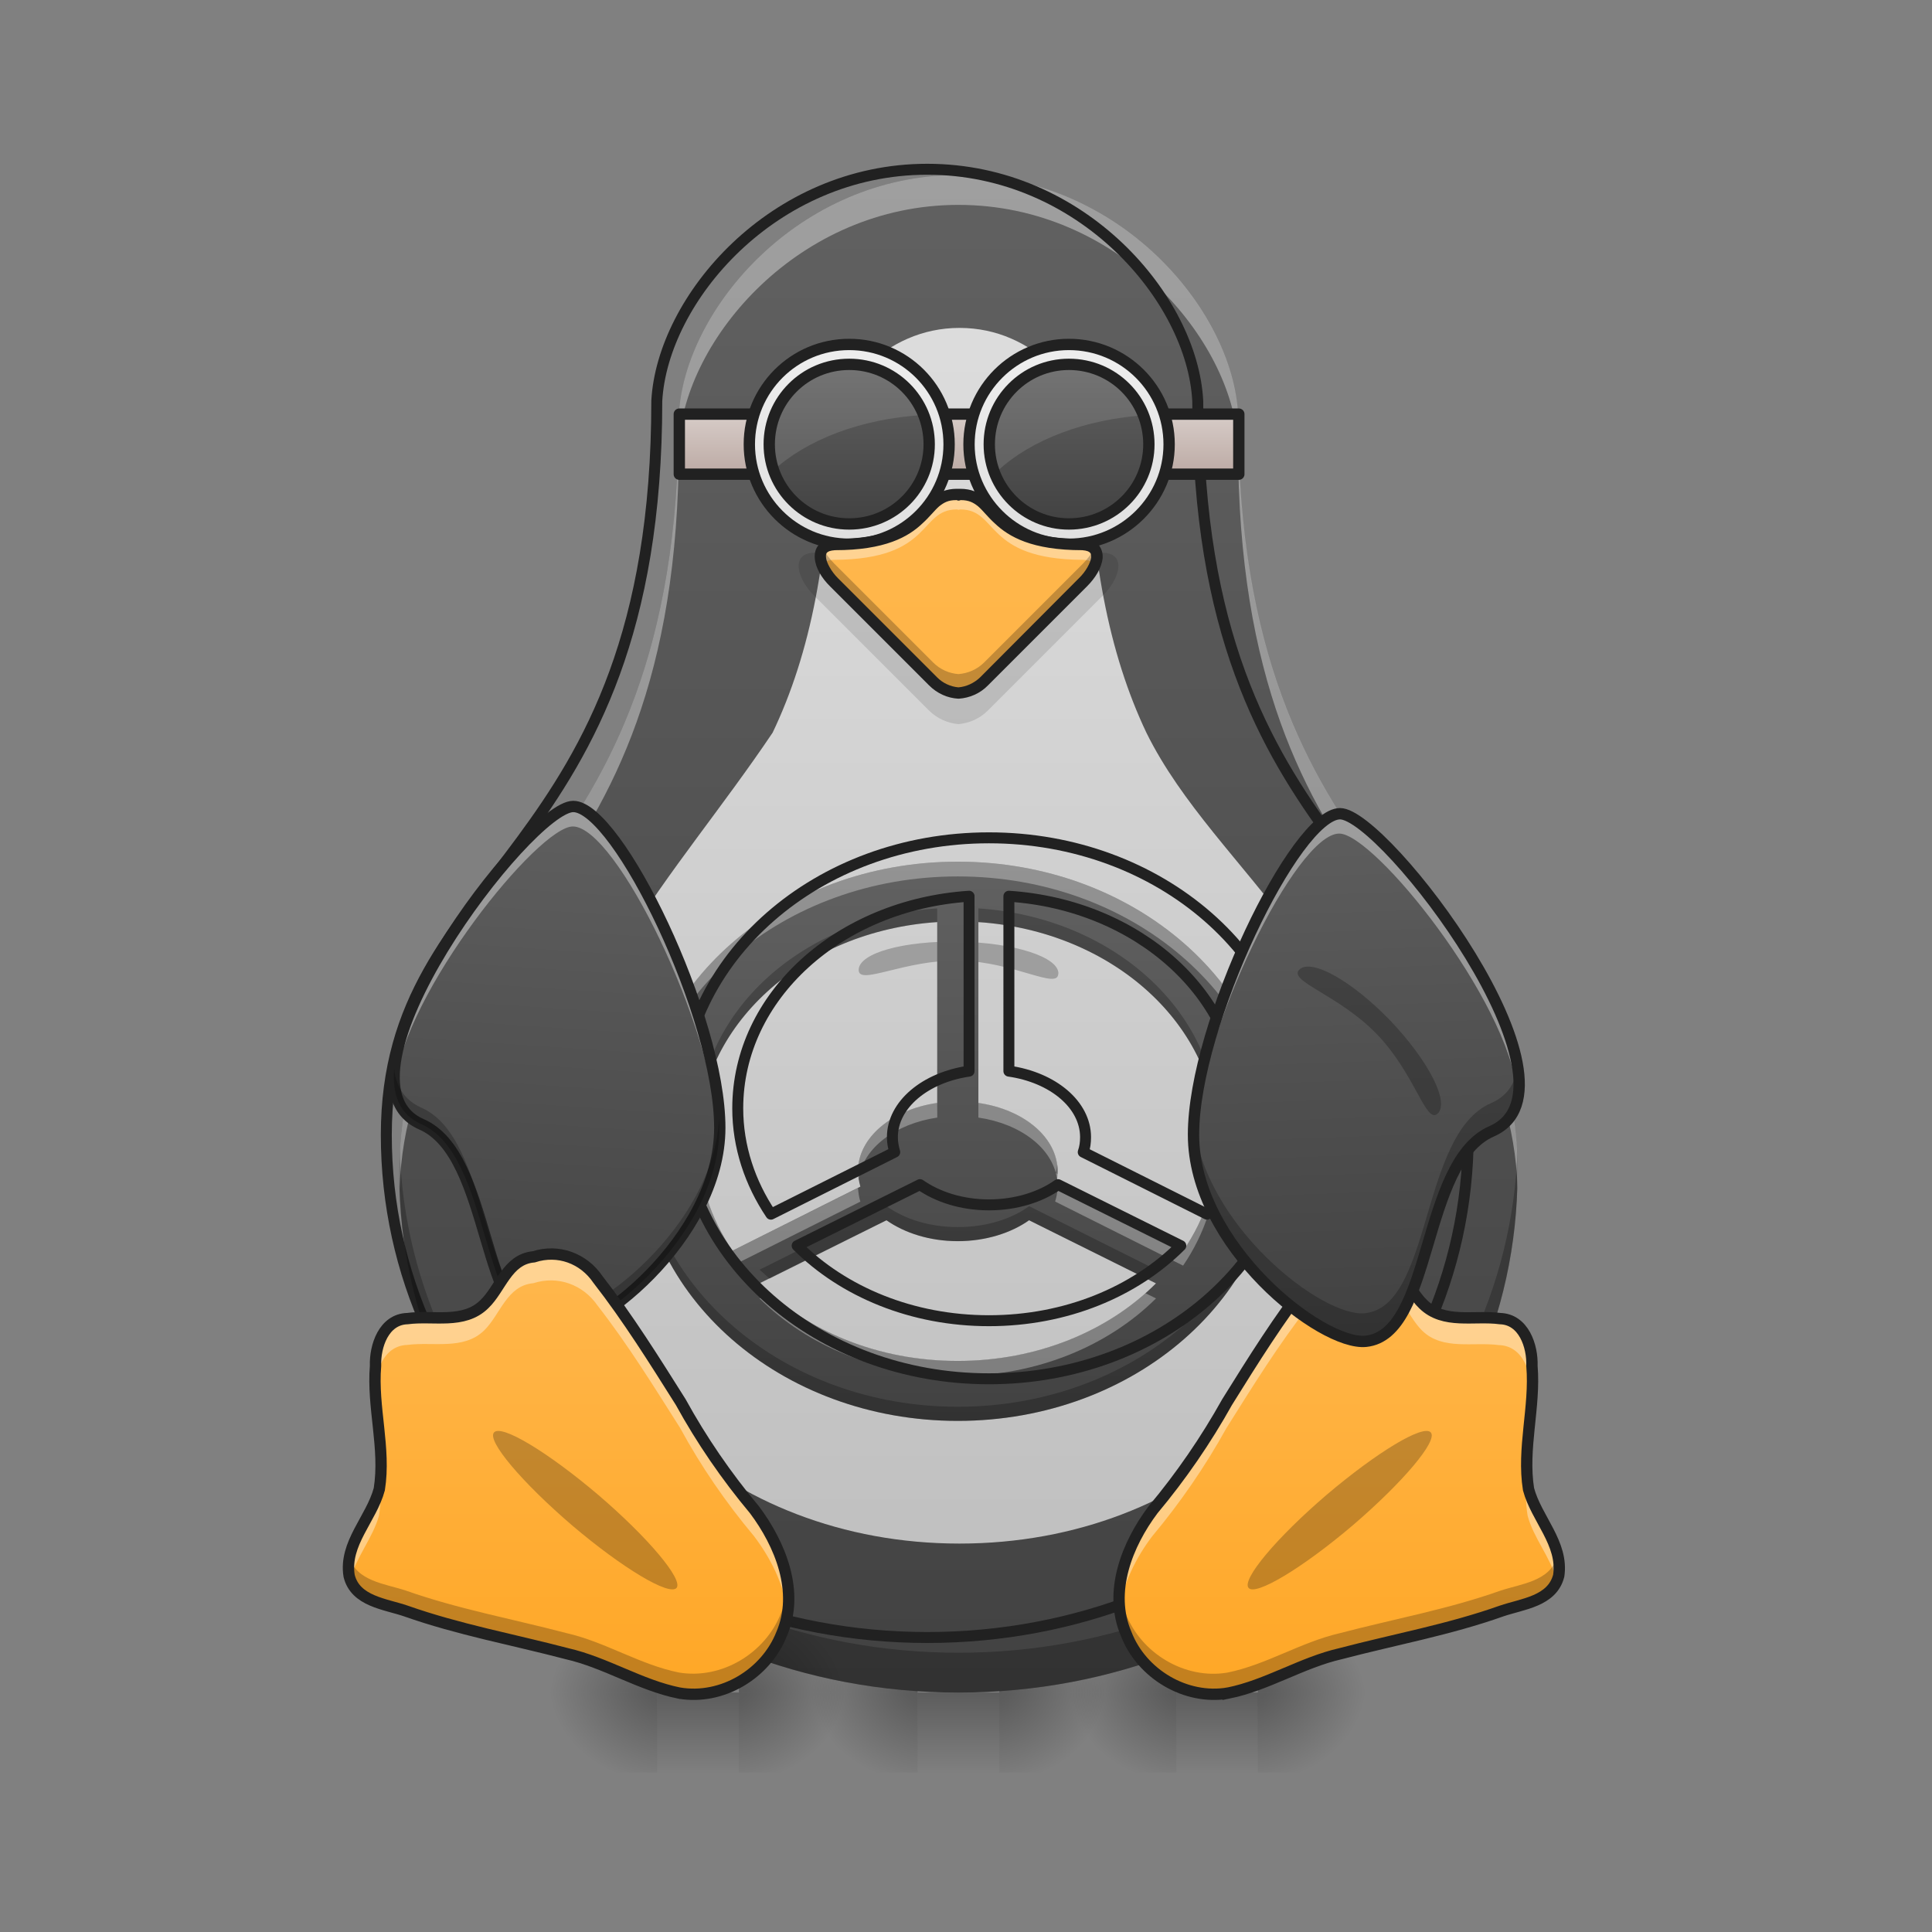 <svg height="22" viewBox="0 0 22 22" width="22" xmlns="http://www.w3.org/2000/svg" xmlns:xlink="http://www.w3.org/1999/xlink"><rect x="0" y="0" width="22" height="22" fill="#808080" stroke="none"/><linearGradient id="a"><stop offset="0" stop-opacity=".275"/><stop offset="1" stop-opacity="0"/></linearGradient><linearGradient id="b" gradientTransform="matrix(.029 0 0 .043 6.419 9.239)" gradientUnits="userSpaceOnUse" x1="254" x2="254" xlink:href="#a" y1="233.5" y2="254.667"/><linearGradient id="c"><stop offset="0" stop-opacity=".314"/><stop offset=".222" stop-opacity=".275"/><stop offset="1" stop-opacity="0"/></linearGradient><radialGradient id="d" cx="450.909" cy="189.579" gradientTransform="matrix(0 -.054 -.066 -0 26.669 43.722)" gradientUnits="userSpaceOnUse" r="21.167" xlink:href="#c"/><radialGradient id="e" cx="450.909" cy="189.579" gradientTransform="matrix(-0 .054 .066 0 1.053 -5.175)" gradientUnits="userSpaceOnUse" r="21.167" xlink:href="#c"/><radialGradient id="f" cx="450.909" cy="189.579" gradientTransform="matrix(-0 -.054 .066 -0 1.053 43.722)" gradientUnits="userSpaceOnUse" r="21.167" xlink:href="#c"/><radialGradient id="g" cx="450.909" cy="189.579" gradientTransform="matrix(0 .054 -.066 0 26.669 -5.175)" gradientUnits="userSpaceOnUse" r="21.167" xlink:href="#c"/><linearGradient id="h" gradientTransform="matrix(.029 0 0 .043 3.473 9.239)" gradientUnits="userSpaceOnUse" x1="254" x2="254" xlink:href="#a" y1="233.5" y2="254.667"/><radialGradient id="i" cx="450.909" cy="189.579" gradientTransform="matrix(0 -.054 -.066 -0 23.723 43.722)" gradientUnits="userSpaceOnUse" r="21.167" xlink:href="#c"/><radialGradient id="j" cx="450.909" cy="189.579" gradientTransform="matrix(-0 .054 .066 0 -1.893 -5.175)" gradientUnits="userSpaceOnUse" r="21.167" xlink:href="#c"/><radialGradient id="k" cx="450.909" cy="189.579" gradientTransform="matrix(-0 -.054 .066 -0 -1.893 43.722)" gradientUnits="userSpaceOnUse" r="21.167" xlink:href="#c"/><radialGradient id="l" cx="450.909" cy="189.579" gradientTransform="matrix(0 .054 -.066 0 23.723 -5.175)" gradientUnits="userSpaceOnUse" r="21.167" xlink:href="#c"/><linearGradient id="m"><stop offset="0" stop-color="#424242"/><stop offset="1" stop-color="#616161"/></linearGradient><linearGradient id="n" gradientUnits="userSpaceOnUse" x1="10.915" x2="10.915" xlink:href="#m" y1="19.273" y2="1.991"/><linearGradient id="o" gradientUnits="userSpaceOnUse" x1="10.927" x2="10.927" y1="19.298" y2="2.016"><stop offset="0" stop-color="#bdbdbd"/><stop offset="1" stop-color="#e0e0e0"/></linearGradient><linearGradient id="p" gradientUnits="userSpaceOnUse" x1="254" x2="254" y1="-89.292" y2="-105.167"><stop offset="0" stop-color="#bcaaa4"/><stop offset="1" stop-color="#d7ccc8"/></linearGradient><linearGradient id="q"><stop offset="0" stop-color="#e0e0e0"/><stop offset="1" stop-color="#eee"/></linearGradient><linearGradient id="r" gradientUnits="userSpaceOnUse" x1="9.827" x2="9.827" xlink:href="#q" y1="6.198" y2="3.924"/><linearGradient id="s" gradientUnits="userSpaceOnUse" x1="9.794" x2="9.794" xlink:href="#m" y1="5.971" y2="4.151"/><linearGradient id="t" gradientUnits="userSpaceOnUse" x1="12.328" x2="12.328" xlink:href="#q" y1="6.198" y2="3.924"/><linearGradient id="u" gradientUnits="userSpaceOnUse" x1="12.296" x2="12.296" xlink:href="#m" y1="5.971" y2="4.151"/><linearGradient id="v" gradientUnits="userSpaceOnUse" x1="10.907" x2="10.907" xlink:href="#m" y1="16.178" y2="9.811"/><linearGradient id="w"><stop offset="0" stop-color="#ffa726"/><stop offset="1" stop-color="#ffb74d"/></linearGradient><linearGradient id="x" gradientUnits="userSpaceOnUse" x1="10.915" x2="10.896" xlink:href="#w" y1="19.273" y2="5.629"/><linearGradient id="y" gradientTransform="matrix(-.043 0 0 .043 22.538 8.471)" gradientUnits="userSpaceOnUse" x1="383.261" x2="372.678" xlink:href="#m" y1="164.756" y2="6.006"/><linearGradient id="z" gradientTransform="matrix(.029 0 0 .043 .506 9.239)" gradientUnits="userSpaceOnUse" x1="254" x2="254" xlink:href="#a" y1="233.5" y2="254.667"/><radialGradient id="A" cx="450.909" cy="189.579" gradientTransform="matrix(0 -.054 -.066 -0 20.757 43.722)" gradientUnits="userSpaceOnUse" r="21.167" xlink:href="#c"/><radialGradient id="B" cx="450.909" cy="189.579" gradientTransform="matrix(-0 .054 .066 0 -4.859 -5.175)" gradientUnits="userSpaceOnUse" r="21.167" xlink:href="#c"/><radialGradient id="C" cx="450.909" cy="189.579" gradientTransform="matrix(-0 -.054 .066 -0 -4.859 43.722)" gradientUnits="userSpaceOnUse" r="21.167" xlink:href="#c"/><radialGradient id="D" cx="450.909" cy="189.579" gradientTransform="matrix(0 .054 -.066 0 20.757 -5.175)" gradientUnits="userSpaceOnUse" r="21.167" xlink:href="#c"/><linearGradient id="E" gradientUnits="userSpaceOnUse" x1="6.822" x2="6.822" xlink:href="#w" y1="19.273" y2="14.271"/><linearGradient id="F" gradientUnits="userSpaceOnUse" x1="15.918" x2="15.918" xlink:href="#w" y1="19.273" y2="14.271"/><linearGradient id="G" gradientUnits="userSpaceOnUse" x1="15.478" x2="15.25" xlink:href="#m" y1="15.177" y2="8.582"/><path d="m13.395 19.273h.93v.91h-.93zm0 0" fill="url(#b)"/><path d="m14.324 19.273h1.242v-.91h-1.242zm0 0" fill="url(#d)"/><path d="m13.395 19.273h-1.238v.91h1.238zm0 0" fill="url(#e)"/><path d="m13.395 19.273h-1.238v-.91h1.238zm0 0" fill="url(#f)"/><path d="m14.324 19.273h1.242v.91h-1.242zm0 0" fill="url(#g)"/><path d="m10.449 19.273h.93v.91h-.93zm0 0" fill="url(#h)"/><path d="m11.379 19.273h1.242v-.91h-1.242zm0 0" fill="url(#i)"/><path d="m10.449 19.273h-1.238v.91h1.238zm0 0" fill="url(#j)"/><path d="m10.449 19.273h-1.238v-.91h1.238zm0 0" fill="url(#k)"/><path d="m11.379 19.273h1.242v.91h-1.242zm0 0" fill="url(#l)"/><path d="m10.914 1.992c-1.816 0-3.117 1.527-3.184 2.727 0 5.457-3.184 5.457-3.184 8.641 0 3.277 2.84 5.914 6.367 5.914 3.527 0 6.367-2.637 6.367-5.914 0-3.184-3.184-3.184-3.184-8.641-.062-1.199-1.363-2.727-3.184-2.727zm0 0" fill="url(#n)"/><path d="m10.914 1.992c-1.816 0-3.117 1.527-3.184 2.727 0 5.457-3.184 5.457-3.184 8.641 0 .062.004.121.004.18.105-3.023 3.18-3.113 3.18-8.477.066-1.203 1.367-2.73 3.184-2.73 1.82 0 3.121 1.527 3.184 2.73 0 5.363 3.074 5.453 3.184 8.477 0-.059 0-.117 0-.18 0-3.184-3.184-3.184-3.184-8.641-.062-1.199-1.363-2.727-3.184-2.727zm0 0" fill="#fff" fill-opacity=".392"/><path d="m959.908 175.216c-159.756 0-274.161 134.332-280.002 239.805 0 479.954-280.002 479.954-280.002 759.956 0 288.247 249.769 520.151 560.004 520.151 310.235 0 560.004-231.903 560.004-520.151 0-280.002-280.002-280.002-280.002-759.956-5.497-105.473-119.903-239.805-280.002-239.805zm0 0" fill="none" stroke="#212121" stroke-linecap="round" stroke-linejoin="round" stroke-width="11.339" transform="scale(.011)"/><path d="m10.926 3.734c-.426 0-.785.176-1.066.441-.277.266-.395.633-.398.656-.008 1.488-.234 2.613-.664 3.512-1.125 1.672-2.496 2.969-2.52 5.043 0 2.281 1.98 4.191 4.648 4.191 2.672 0 4.648-1.91 4.648-4.191.23-2.375-1.723-3.426-2.52-5.043-.426-.898-.652-2.023-.66-3.512-.004-.023-.121-.391-.402-.656s-.637-.441-1.066-.441zm0 0" fill="url(#o)"/><path d="m179.892-105.192h148.168v15.908h-148.168zm0 0" fill="url(#p)" stroke="#212121" stroke-linecap="round" stroke-linejoin="round" stroke-width="3" transform="matrix(.043 0 0 .043 0 9.239)"/><path d="m9.664 3.926c.629 0 1.137.508 1.137 1.137 0 .625-.508 1.137-1.137 1.137-.629 0-1.137-.512-1.137-1.137 0-.629.508-1.137 1.137-1.137zm0 0" fill="url(#r)"/><path d="m9.664 4.152c.504 0 .91.406.91.91 0 .5-.406.906-.91.906-.504 0-.91-.406-.91-.906 0-.504.406-.91.91-.91zm0 0" fill="url(#s)"/><path d="m224.888-123.645c14.635 0 26.452 11.817 26.452 26.452 0 14.544-11.817 26.452-26.452 26.452s-26.452-11.908-26.452-26.452c0-14.635 11.817-26.452 26.452-26.452zm0 0" fill="none" stroke="#212121" stroke-linecap="round" stroke-linejoin="round" stroke-width="3" transform="matrix(.043 0 0 .043 0 9.239)"/><path d="m12.164 3.926c.629 0 1.141.508 1.141 1.137 0 .625-.512 1.137-1.141 1.137-.625 0-1.137-.512-1.137-1.137 0-.629.512-1.137 1.137-1.137zm0 0" fill="url(#t)"/><path d="m12.164 4.152c.504 0 .91.406.91.91 0 .5-.406.906-.91.906-.5 0-.906-.406-.906-.906 0-.504.406-.91.906-.91zm0 0" fill="url(#u)"/><path d="m9.664 4.152c-.504 0-.91.406-.91.91 0 .102.02.203.051.297.375-.348.992-.59 1.707-.633-.133-.336-.461-.574-.848-.574zm0 0" fill="#fff" fill-opacity=".118"/><path d="m283.064-123.645c14.635 0 26.543 11.817 26.543 26.452 0 14.544-11.908 26.452-26.543 26.452-14.544 0-26.452-11.908-26.452-26.452 0-14.635 11.908-26.452 26.452-26.452zm0 0" fill="none" stroke="#212121" stroke-linecap="round" stroke-linejoin="round" stroke-width="3" transform="matrix(.043 0 0 .043 0 9.239)"/><path d="m12.051 11.086c-.004.191-.496-.133-1.125-.148-.629-.012-1.152.293-1.148.105.004-.191.516-.332 1.145-.32.629.012 1.133.176 1.129.363zm0 0" fill-opacity=".235"/><path d="m10.906 9.812c-2.016 0-3.637 1.418-3.637 3.184 0 1.762 1.621 3.184 3.637 3.184s3.641-1.422 3.641-3.184c0-1.766-1.625-3.184-3.641-3.184zm-.234.688v2.059c-.516.074-.902.395-.902.777 0 .062.012.121.027.176l-1.457.73c-.246-.367-.391-.793-.391-1.246 0-1.32 1.195-2.395 2.723-2.496zm.469 0c1.527.102 2.723 1.176 2.723 2.496 0 .453-.141.879-.391 1.246l-1.457-.73c.02-.055.027-.113.027-.176 0-.383-.383-.703-.902-.777zm-1.047 3.395c.207.145.492.238.812.238s.609-.094.812-.238l1.445.719c-.543.543-1.352.883-2.258.883s-1.715-.34-2.258-.883zm0 0" fill="url(#v)"/><path d="m10.906 9.812c-2.016 0-3.637 1.418-3.637 3.184v.086c.051-1.727 1.652-3.102 3.637-3.102s3.586 1.375 3.637 3.102c0-.031.004-.059.004-.086 0-1.766-1.625-3.184-3.641-3.184zm-.234 2.746c-.516.074-.902.395-.902.777 0 .027.004.059.008.086.051-.348.418-.625.895-.695zm.469 0v.168c.48.07.844.348.895.695.008-.027.008-.059.008-.086 0-.383-.383-.703-.902-.777zm-3.188.523c0 .027-.004.055-.004.082 0 .457.145.883.391 1.25l1.457-.73c-.016-.051-.023-.102-.027-.156l-1.43.715c-.23-.344-.371-.738-.387-1.16zm5.906 0c-.016.422-.156.816-.387 1.16l-1.43-.715c0 .055-.012.105-.027.156l1.457.73c.25-.367.391-.793.391-1.25 0-.027 0-.055-.004-.082zm-5.09 1.645-.121.059c.543.539 1.352.883 2.258.883s1.715-.344 2.258-.883l-.121-.059c-.535.473-1.293.77-2.137.77s-1.602-.297-2.137-.77zm0 0" fill="#fff" fill-opacity=".314"/><path d="m10.672 10.344c-1.527.102-2.723 1.172-2.723 2.492 0 .027 0 .055.004.082.043-1.285 1.223-2.316 2.719-2.418zm.469 0v.156c1.5.102 2.676 1.133 2.719 2.418.004-.027.004-.055.004-.082 0-1.32-1.195-2.391-2.723-2.492zm-3.871 2.57v.082c0 1.762 1.621 3.184 3.637 3.184s3.641-1.422 3.641-3.184c0-.027-.004-.055-.004-.082-.047 1.727-1.652 3.105-3.637 3.105s-3.59-1.379-3.637-3.105zm2.504.344c0 .023-.004.051-.004.078v.031l.027-.012c-.008-.031-.016-.066-.023-.098zm2.266 0c-.004.031-.012.066-.023.098l.027.012c0-.012 0-.02 0-.031 0-.027 0-.055-.004-.078zm-1.945.477-1.445.723c.039.035.074.066.113.102l1.332-.664c.207.145.492.238.812.238s.609-.094.812-.238l1.336.664c.035-.035.074-.066.109-.102l-1.445-.723c-.203.148-.492.238-.812.238s-.605-.09-.812-.238zm0 0" fill-opacity=".235"/><path d="m-960.037 735.221c-177.277 0-319.855 124.713-319.855 280.002 0 154.946 142.578 280.002 319.855 280.002s320.199-125.056 320.199-280.002c0-155.289-142.921-280.002-320.199-280.002zm-20.614 60.467v181.056c-45.35 6.528-79.363 34.7-79.363 68.369 0 5.497 1.031 10.65 2.405 15.46l-128.148 64.246c-21.644-32.295-34.356-69.743-34.356-109.596 0-116.123 105.13-210.603 239.462-219.535zm41.227 0c134.332 8.933 239.462 103.412 239.462 219.535 0 39.853-12.368 77.301-34.356 109.596l-128.148-64.246c1.718-4.81 2.405-9.963 2.405-15.46 0-33.669-33.669-61.841-79.363-68.369zm-92.074 298.554c18.209 12.712 43.289 20.957 71.461 20.957 28.172 0 53.595-8.245 71.461-20.957l127.117 63.215c-47.755 47.755-118.872 77.645-198.578 77.645-79.706 0-150.823-29.89-198.578-77.645zm0 0" fill="none" stroke="#212121" stroke-linecap="round" stroke-linejoin="round" stroke-width="11.339" transform="matrix(.011 0 0 .011 21.822 1.453)"/><path d="m17.281 13.086c-.102 3.191-2.902 5.734-6.367 5.734-3.461 0-6.262-2.543-6.363-5.734 0 .09-.004.18-.004.273 0 3.277 2.84 5.914 6.367 5.914 3.527 0 6.367-2.637 6.367-5.914 0-.094 0-.184 0-.273zm0 0" fill-opacity=".235"/><path d="m10.895 5.629c-.434 0-.266.57-1.391.574-.25 0-.184.25-.004.43l1.125 1.125c.082.082.184.125.289.133.105-.008.211-.051.293-.133l1.125-1.125c.176-.18.246-.43-.008-.43-1.125-.004-.953-.574-1.391-.574-.004.004-.012.004-.02.008-.004-.004-.012-.004-.02-.008zm0 0" fill="url(#x)"/><path d="m6.523 9.184c-.504 0-2.879 3.113-1.727 3.617.809.352.664 2.312 1.434 2.391.504.051 1.961-1.094 1.961-2.352 0-1.262-1.164-3.656-1.668-3.656zm0 0" fill="url(#y)"/><path d="m6.523 9.184c-.422 0-2.156 2.184-2.031 3.188.109-1.074 1.641-2.961 2.031-2.961.488 0 1.594 2.246 1.664 3.531.004-.035.004-.07.004-.102 0-1.262-1.164-3.656-1.668-3.656zm0 0" fill="#fff" fill-opacity=".392"/><path d="m155.544-19.897c-11.726 0-66.994 72.448-40.178 84.174 18.816 8.181 15.453 53.813 33.36 55.631 11.726 1.182 45.632-25.452 45.632-54.722 0-29.361-27.088-85.083-38.814-85.083zm0 0" fill="none" stroke="#212121" stroke-linecap="round" stroke-linejoin="round" stroke-width="3" transform="matrix(.043 0 0 .043 -.161 10.039)"/><path d="m4.488 12.168c-.023.293.059.523.309.633.809.352.664 2.312 1.434 2.391.504.051 1.961-1.094 1.961-2.352 0-.035 0-.066-.004-.102-.062 1.227-1.465 2.316-1.957 2.266-.77-.078-.625-2.039-1.434-2.391-.191-.086-.289-.242-.309-.445zm0 0" fill-opacity=".235"/><path d="m7.484 19.273h.93v.91h-.93zm0 0" fill="url(#z)"/><path d="m8.414 19.273h1.238v-.91h-1.238zm0 0" fill="url(#A)"/><path d="m7.484 19.273h-1.242v.91h1.242zm0 0" fill="url(#B)"/><path d="m7.484 19.273h-1.242v-.91h1.242zm0 0" fill="url(#C)"/><path d="m8.414 19.273h1.238v.91h-1.238zm0 0" fill="url(#D)"/><path d="m7.73 19.273c-.445-.09-.836-.348-1.281-.449-.609-.16-1.23-.273-1.828-.484-.238-.082-.578-.109-.648-.402-.059-.367.254-.648.344-.984.074-.465-.082-.934-.043-1.402-.008-.227.094-.531.363-.539.293-.039.641.066.875-.164.188-.18.258-.512.562-.539.277-.09.566.016.73.258.344.441.641.918.941 1.395.238.434.52.844.84 1.227.293.391.516.934.309 1.414-.18.453-.676.754-1.164.672zm0 0" fill="url(#E)"/><path d="m13.977 19.273c.445-.09.836-.348 1.281-.449.609-.16 1.234-.273 1.828-.484.238-.082.578-.109.652-.402.055-.367-.254-.648-.344-.984-.074-.465.078-.934.039-1.402.008-.227-.094-.531-.363-.539-.293-.039-.641.066-.875-.164-.188-.18-.254-.512-.562-.539-.277-.09-.566.016-.727.258-.348.441-.645.918-.941 1.395-.242.434-.523.844-.844 1.227-.293.391-.512.934-.305 1.414.176.453.676.754 1.16.672zm0 0" fill="url(#F)"/><path d="m6.281 14.277c-.066 0-.137.008-.207.031-.305.027-.375.359-.562.539-.234.23-.582.125-.875.164-.27.008-.371.312-.363.539-.008.109-.008.219 0 .324 0-.008 0-.012 0-.02-.008-.23.094-.531.363-.539.293-.039.641.062.875-.164.188-.184.258-.512.562-.539.277-.09.566.016.73.254.344.441.641.922.941 1.395.238.438.52.848.84 1.23.184.242.34.543.379.855.059-.41-.137-.836-.379-1.16-.32-.383-.602-.793-.84-1.227-.301-.477-.598-.953-.941-1.395-.121-.18-.316-.285-.523-.289zm-1.949 2.543c-.004.043-.008.09-.016.133-.09.336-.402.617-.344.984.004.02.008.035.016.051.066-.254.258-.477.328-.73.023-.148.023-.293.016-.438zm0 0" fill="#fff" fill-opacity=".392"/><path d="m15.426 14.277c-.207.004-.398.109-.52.289-.348.441-.645.918-.941 1.395-.242.434-.523.844-.844 1.227-.242.324-.434.75-.375 1.16.039-.312.191-.613.375-.855.32-.383.602-.793.844-1.23.297-.473.594-.953.941-1.395.16-.238.449-.344.727-.254.309.027.375.355.562.539.234.227.582.125.875.164.27.008.371.309.363.539 0 .008 0 .012.004.02.004-.105.008-.215-.004-.324.008-.227-.094-.531-.363-.539-.293-.039-.641.066-.875-.164-.188-.18-.254-.512-.562-.539-.07-.023-.137-.031-.207-.031zm1.953 2.543c-.008.145-.008.289.016.438.066.254.262.477.328.73.004-.016.012-.031.016-.051.055-.367-.254-.648-.344-.984-.008-.043-.012-.09-.016-.133zm0 0" fill="#fff" fill-opacity=".392"/><path d="m4.27 15.605c-.016.32.047.637.062.953.02-.316-.047-.633-.062-.953zm-.293 2.125c-.012.066-.016.137-.004.207.07.293.41.32.648.402.598.211 1.219.324 1.828.484.445.102.836.359 1.281.449.488.082.984-.219 1.164-.672.07-.168.09-.344.074-.52-.012.098-.035.195-.074.289-.18.457-.676.758-1.164.676-.445-.09-.836-.348-1.281-.449-.609-.16-1.23-.273-1.828-.484-.234-.078-.562-.105-.645-.383zm0 0" fill-opacity=".235"/><path d="m17.438 15.605c-.016.32-.078.637-.062.953.016-.316.082-.633.062-.953zm.293 2.125c-.082.277-.41.305-.645.383-.594.211-1.219.324-1.828.484-.445.102-.836.359-1.281.449-.484.082-.984-.219-1.16-.676-.043-.094-.066-.191-.078-.289-.016.176.004.352.078.52.176.453.676.754 1.16.672.445-.09.836-.348 1.281-.449.609-.16 1.234-.273 1.828-.484.238-.082.578-.109.652-.402.012-.07.008-.141-.008-.207zm0 0" fill-opacity=".235"/><path d="m179.892 233.503c-10.363-2.091-19.453-8.09-29.815-10.454-14.18-3.727-28.634-6.363-42.541-11.272-5.545-1.909-13.453-2.545-15.089-9.363-1.364-8.545 5.909-15.089 7.999-22.907 1.727-10.817-1.909-21.725-1-32.633-.182-5.272 2.182-12.362 8.454-12.544 6.818-.909 14.908 1.545 20.362-3.818 4.363-4.181 5.999-11.908 13.09-12.544 6.454-2.091 13.181.364 16.998 5.999 7.999 10.272 14.908 21.362 21.907 32.451 5.545 10.09 12.09 19.634 19.544 28.543 6.818 9.09 11.999 21.725 7.181 32.906-4.181 10.544-15.726 17.544-27.088 15.635zm0 0" fill="none" stroke="#212121" stroke-width="3" transform="matrix(.043 0 0 .043 0 9.239)"/><path d="m325.242 233.503c10.363-2.091 19.453-8.09 29.815-10.454 14.18-3.727 28.725-6.363 42.541-11.272 5.545-1.909 13.453-2.545 15.18-9.363 1.273-8.545-5.909-15.089-7.999-22.907-1.727-10.817 1.818-21.725.909-32.633.182-5.272-2.182-12.362-8.454-12.544-6.818-.909-14.908 1.545-20.362-3.818-4.363-4.181-5.909-11.908-13.09-12.544-6.454-2.091-13.181.364-16.907 5.999-8.09 10.272-14.999 21.362-21.907 32.451-5.636 10.09-12.181 19.634-19.634 28.543-6.818 9.09-11.908 21.725-7.09 32.906 4.091 10.544 15.726 17.544 26.997 15.635zm0 0" fill="none" stroke="#212121" stroke-width="3" transform="matrix(.043 0 0 .043 0 9.239)"/><path d="m5.625 16.312c.082-.098.613.223 1.188.711.57.488.969.965.891 1.059-.082.094-.613-.223-1.188-.711-.574-.492-.973-.965-.891-1.059zm0 0" fill-opacity=".235"/><path d="m16.293 16.312c-.082-.098-.613.223-1.188.711-.57.488-.969.965-.887 1.059.078.094.609-.223 1.184-.711.574-.492.973-.965.891-1.059zm0 0" fill-opacity=".235"/><path d="m15.25 9.266c.504 0 2.879 3.109 1.727 3.613-.809.352-.664 2.312-1.434 2.391-.504.051-1.961-1.09-1.961-2.352 0-1.258 1.164-3.652 1.668-3.652zm0 0" fill="url(#G)"/><path d="m15.25 9.266c-.504 0-1.668 2.395-1.668 3.652 0 .035.004.07.004.105.07-1.289 1.176-3.531 1.664-3.531.395 0 1.922 1.887 2.031 2.961.125-1.008-1.609-3.188-2.031-3.188zm0 0" fill="#fff" fill-opacity=".392"/><path d="m17.277 12.176c-.031.176-.125.312-.301.387-.809.352-.664 2.312-1.434 2.391-.484.051-1.848-1.004-1.953-2.207-.004.059-.008.117-.008.172 0 1.262 1.457 2.402 1.961 2.352.77-.078.625-2.039 1.434-2.391.27-.117.344-.375.301-.703zm0 0" fill-opacity=".235"/><path d="m349.246 11.279c11.726 0 66.994 72.357 40.178 84.083-18.816 8.181-15.453 53.813-33.36 55.631-11.726 1.182-45.632-25.361-45.632-54.722 0-29.27 27.088-84.992 38.814-84.992zm0 0" fill="none" stroke="#212121" stroke-linecap="round" stroke-linejoin="round" stroke-width="3" transform="matrix(.043 0 0 .043 .242 8.781)"/><path d="m16.371 12.68c-.133.129-.254-.449-.691-.902s-1.02-.605-.883-.738c.137-.129.598.129 1.035.582.434.457.676.926.539 1.059zm0 0" fill-opacity=".235"/><path d="m10.891 5.629c-.293 0-.348.223-.602.41.293-.168.324-.406.605-.41 0 0 0 0-.004 0zm.047 0c.281.004.309.242.602.41-.254-.188-.309-.41-.602-.41zm-1.598.664c-.02 0-.035 0-.055 0-.289 0-.215.293-.008.496l1.301 1.301c.094.094.215.145.336.156.125-.012.242-.062.336-.156l1.301-1.301c.207-.203.285-.496-.008-.496-.016 0-.035 0-.051 0 .027.09-.039.23-.152.344l-1.133 1.133c-.082.082-.188.125-.293.133-.105-.008-.211-.051-.293-.133l-1.129-1.133c-.113-.113-.184-.254-.152-.344zm0 0" fill-opacity=".118"/><path d="m10.895 5.629c-.434 0-.266.57-1.391.574-.16 0-.191.105-.145.227.027-.035.07-.055.145-.055 1.125-.008.957-.574 1.391-.574.008 0 .016.004.02.004.008 0 .016-.004.02-.004.438 0 .266.566 1.391.574.074 0 .121.02.145.055.047-.121.02-.227-.145-.227-1.125-.004-.953-.574-1.391-.574-.004.004-.012.004-.02.008-.004-.004-.012-.004-.02-.008zm0 0" fill="#fff" fill-opacity=".392"/><path d="m9.375 6.246c-.082.078-.012.254.125.387l1.125 1.125c.082.082.184.125.289.133.105-.008.211-.051.293-.133l1.125-1.125c.133-.133.203-.309.125-.387-.027.059-.07.117-.125.172l-1.125 1.125c-.082.082-.188.125-.293.133-.105-.008-.207-.051-.289-.133l-1.125-1.125c-.055-.055-.098-.113-.125-.172zm0 0" fill-opacity=".235"/><path d="m10.895 5.566c-.121 0-.215.043-.285.102-.07.062-.121.133-.195.199-.141.133-.355.27-.91.27-.07.004-.133.02-.176.062s-.055.102-.051.156c.008.113.078.227.176.324l1.125 1.125c.094.094.211.145.332.152h.008c.121-.008.242-.059.332-.152l1.125-1.125c.098-.098.168-.211.18-.324.004-.055-.012-.113-.051-.156-.043-.043-.105-.059-.18-.062-.551 0-.766-.137-.91-.27-.07-.066-.125-.137-.195-.199-.07-.059-.16-.102-.285-.102-.004 0-.012 0-.02 0-.004 0-.012 0-.02 0zm-.008.129h.008c.012.008.027.008.043 0h.004c.09 0 .141.027.195.07.055.047.109.121.191.195.16.152.422.305.996.305.051.004.078.016.086.027.012.008.016.023.016.055-.008.059-.059.16-.141.238l-1.125 1.129c-.07.066-.156.105-.246.113-.09-.008-.176-.047-.242-.113l-1.129-1.129c-.078-.078-.133-.18-.137-.238-.004-.031.004-.047.012-.055.012-.012.035-.023.09-.027.57 0 .836-.152.996-.305.082-.074.137-.148.191-.195.055-.043.102-.07.191-.07zm0 0" fill="#212121"/><path d="m12.223 4.152c-.504 0-.91.406-.91.91 0 .102.02.203.051.297.375-.348.992-.59 1.707-.633-.133-.336-.461-.574-.848-.574zm0 0" fill="#fff" fill-opacity=".118"/><g fill="none" stroke="#212121" stroke-linecap="round" stroke-linejoin="round" stroke-width="3" transform="matrix(.043 0 0 .043 0 9.239)"><path d="m224.888-118.373c11.726 0 21.18 9.454 21.18 21.18 0 11.635-9.454 21.089-21.18 21.089s-21.18-9.454-21.18-21.089c0-11.726 9.454-21.18 21.18-21.18zm0 0"/><path d="m283.064-118.373c11.726 0 21.18 9.454 21.18 21.18 0 11.635-9.454 21.089-21.18 21.089-11.635 0-21.089-9.454-21.089-21.089 0-11.726 9.454-21.18 21.089-21.18zm0 0"/></g></svg>